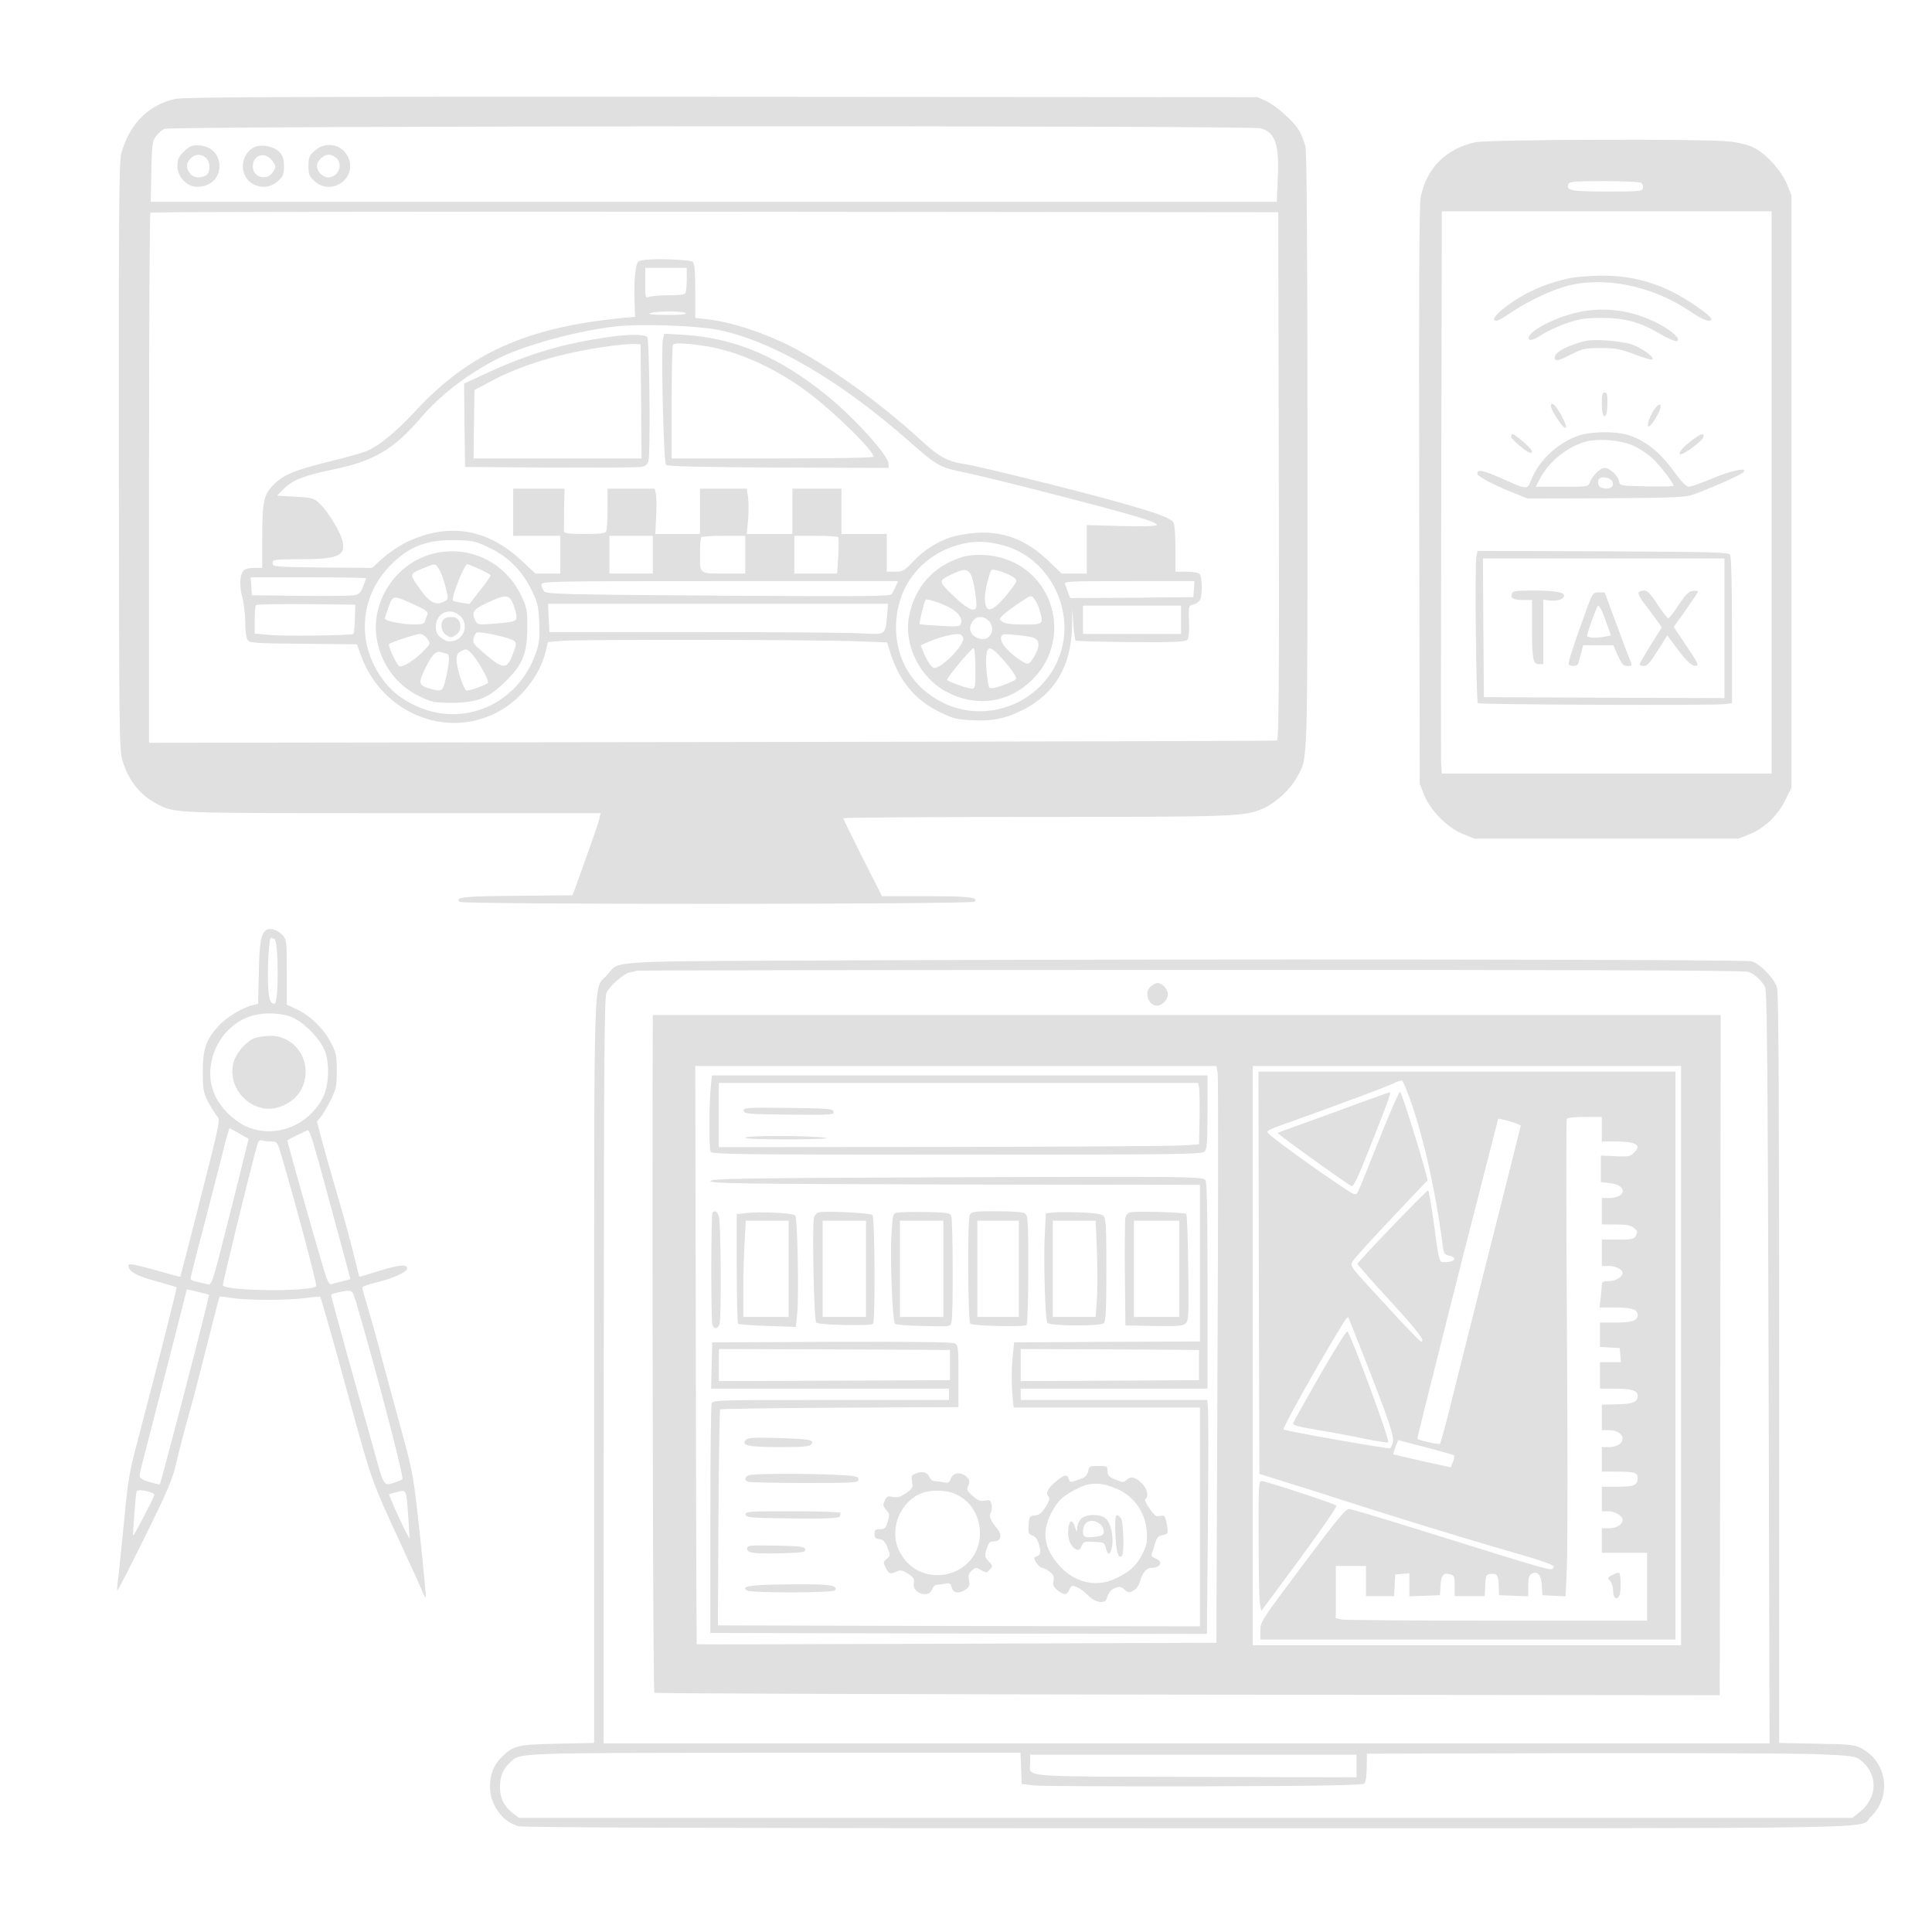 <?xml version="1.0" standalone="no"?>
<!DOCTYPE svg PUBLIC "-//W3C//DTD SVG 20010904//EN"
 "http://www.w3.org/TR/2001/REC-SVG-20010904/DTD/svg10.dtd">
<svg version="1.0" xmlns="http://www.w3.org/2000/svg"
 width="1024pt" height="1024pt" viewBox="0 0 1024 1024"
 preserveAspectRatio="xMidYMid meet">

<g transform="translate(0,1024) scale(0.1,-0.1)"
fill="#e0e0e0" stroke="none">
<path d="M930 9716 c-144 -32 -243 -132 -287 -289 -12 -44 -14 -283 -13 -1605
1 -1503 2 -1555 20 -1616 33 -106 94 -182 184 -228 95 -49 71 -48 1245 -48
l1104 0 -6 -29 c-3 -15 -37 -113 -74 -217 l-68 -189 -295 -3 c-284 -2 -329 -7
-304 -32 15 -15 2714 -14 2729 1 23 23 -29 29 -255 29 l-235 0 -103 203 c-56
111 -102 205 -102 210 0 4 457 7 1016 7 1065 0 1112 2 1209 45 67 29 144 101
179 165 59 109 56 17 56 1730 0 1100 -4 1586 -11 1615 -6 22 -19 56 -29 75
-25 49 -121 137 -177 163 l-48 22 -2840 2 c-2215 1 -2852 -1 -2895 -11z m5751
-156 c80 -22 101 -86 91 -282 l-5 -108 -2984 0 -2984 0 3 159 c3 144 5 162 24
188 11 15 32 34 45 40 31 16 5753 19 5810 3z m97 -1843 c2 -1113 0 -1398 -10
-1402 -7 -2 -1355 -6 -2995 -8 l-2983 -4 0 1402 c0 771 3 1405 7 1408 3 4
1350 6 2992 5 l2986 -3 3 -1398z"/>
<path d="M974 9436 c-28 -28 -34 -42 -34 -76 0 -57 50 -110 104 -110 71 0 119
45 119 110 0 65 -48 110 -119 110 -28 0 -44 -8 -70 -34z m118 -33 c25 -22 24
-79 -1 -93 -32 -17 -69 -12 -85 12 -21 30 -20 54 4 78 24 24 57 26 82 3z"/>
<path d="M1342 9457 c-73 -42 -73 -155 0 -193 45 -23 93 -18 130 15 29 26 33
35 33 80 0 41 -5 55 -26 77 -31 31 -101 42 -137 21z m102 -70 c19 -26 19 -30
5 -55 -29 -53 -109 -35 -109 25 0 63 66 82 104 30z"/>
<path d="M1668 9441 c-29 -26 -33 -35 -33 -81 0 -46 4 -55 33 -81 85 -76 218
8 182 116 -26 78 -120 102 -182 46z m114 -38 c39 -35 11 -103 -43 -103 -30 0
-59 31 -59 62 0 25 35 58 62 58 12 0 30 -7 40 -17z"/>
<path d="M3400 8860 c-22 -5 -26 -13 -33 -65 -4 -33 -6 -99 -4 -147 l3 -87
-65 -6 c-509 -50 -812 -185 -1097 -491 -112 -120 -199 -191 -269 -218 -22 -8
-103 -31 -180 -50 -188 -46 -248 -70 -300 -120 -57 -55 -65 -89 -65 -283 l0
-163 -44 0 c-25 0 -48 -6 -55 -14 -21 -25 -23 -79 -7 -142 9 -34 16 -95 16
-136 0 -44 5 -81 13 -91 11 -15 43 -17 295 -19 l284 -3 18 -51 c116 -332 496
-469 774 -280 101 70 182 183 208 293 l12 50 81 7 c100 7 1356 6 1564 -3 l153
-6 17 -55 c47 -148 129 -248 256 -311 74 -37 94 -42 172 -46 109 -7 182 8 274
54 169 85 257 233 261 442 l1 96 6 -82 c3 -45 9 -84 12 -88 4 -3 135 -7 292
-8 224 -2 289 1 299 11 9 9 12 38 10 97 -3 83 -3 84 23 91 14 3 30 14 35 24
14 26 12 124 -2 138 -7 7 -38 12 -70 12 l-58 0 0 121 c0 66 -4 129 -10 139
-12 23 -81 49 -279 105 -223 63 -743 192 -826 205 -97 15 -136 37 -242 134
-208 192 -493 395 -689 494 -144 72 -314 127 -437 140 l-62 7 0 142 c0 102 -4
146 -13 155 -13 13 -224 20 -272 8z m240 -102 c0 -35 -4 -68 -8 -73 -4 -6 -42
-11 -87 -10 -44 0 -90 -4 -102 -8 -23 -8 -23 -7 -23 72 l0 81 110 0 110 0 0
-62z m-5 -178 c4 -6 -32 -10 -102 -9 -70 0 -101 3 -88 9 28 12 183 12 190 0z
m179 -90 c288 -61 644 -271 1007 -591 146 -129 158 -136 295 -164 141 -29 773
-191 921 -237 67 -20 100 -35 94 -41 -6 -6 -81 -8 -190 -5 l-181 5 0 -129 0
-128 -66 0 -67 0 -74 71 c-143 135 -294 174 -493 127 -74 -18 -156 -67 -215
-129 -52 -55 -60 -59 -101 -59 l-44 0 0 100 0 100 -120 0 -120 0 0 120 0 120
-130 0 -130 0 0 -120 0 -120 -121 0 -121 0 7 74 c3 41 3 95 0 120 l-7 46 -124
0 -124 0 0 -120 0 -120 -119 0 -118 0 5 94 c2 52 2 106 -2 120 l-6 26 -125 0
-125 0 0 -104 c0 -57 -3 -111 -6 -120 -5 -13 -25 -16 -115 -16 -80 0 -109 3
-110 13 0 6 0 60 1 120 l2 107 -136 0 -136 0 0 -125 0 -125 125 0 125 0 0
-100 0 -100 -66 0 -66 0 -75 70 c-180 168 -387 202 -607 97 -39 -19 -96 -57
-128 -86 l-56 -51 -264 2 c-255 3 -263 4 -263 23 0 19 7 20 135 21 209 0 249
16 237 90 -8 46 -74 158 -120 202 -33 32 -39 34 -131 39 l-97 6 31 32 c48 50
109 74 263 106 217 44 323 106 467 274 104 122 253 236 410 315 141 71 420
147 625 170 137 15 435 4 549 -20z m-354 -1190 l0 -100 -115 0 -115 0 0 100 0
100 115 0 115 0 0 -100z m490 0 l0 -100 -97 0 c-149 0 -143 -4 -143 99 0 48 3
91 7 94 3 4 57 7 120 7 l113 0 0 -100z m493 93 c3 -5 3 -50 0 -100 l-6 -93
-113 0 -114 0 0 100 0 100 114 0 c63 0 117 -3 119 -7z m-1850 -56 c100 -47
172 -119 223 -222 33 -67 38 -85 42 -173 3 -81 1 -107 -17 -161 -93 -272 -383
-401 -637 -282 -84 39 -134 81 -184 152 -129 184 -112 423 42 585 100 106 199
145 353 141 92 -2 106 -5 178 -40z m2707 17 c270 -61 420 -377 300 -628 -107
-225 -383 -321 -605 -209 -156 78 -246 224 -246 398 0 215 136 389 346 441 69
17 124 17 205 -2z m-3360 -179 c0 -2 -7 -23 -16 -45 -13 -32 -22 -41 -47 -45
-18 -3 -147 -5 -287 -3 l-255 3 -3 48 -3 47 305 0 c169 0 306 -2 306 -5z
m2808 -42 c-7 -16 -17 -34 -22 -42 -9 -12 -144 -13 -921 -8 -839 6 -911 8
-922 24 -7 9 -13 25 -13 35 0 17 40 18 945 18 l945 0 -12 -27z m1580 -15 l-3
-43 -326 -3 -327 -2 -10 27 c-5 16 -13 36 -17 46 -7 16 13 17 340 17 l346 0
-3 -42z m-4447 -158 c-1 -41 -5 -77 -8 -80 -8 -8 -371 -13 -450 -5 l-73 7 0
72 c0 40 3 76 7 79 4 4 124 6 267 5 l259 -3 -2 -75z m2821 23 c-9 -110 -5
-107 -135 -100 -62 4 -459 7 -884 7 l-771 0 -4 75 -3 75 901 0 901 0 -5 -57z
m1558 -28 l0 -75 -260 0 -260 0 0 75 0 75 260 0 260 0 0 -75z"/>
<path d="M3235 8455 c-242 -34 -420 -86 -639 -185 l-136 -63 2 -221 3 -221
450 -3 c248 -1 465 0 482 3 25 4 35 13 40 33 11 37 5 644 -6 655 -16 16 -93
16 -196 2z m163 -342 l2 -303 -445 0 -445 0 2 181 3 182 81 43 c165 90 380
154 624 188 58 8 121 14 140 13 l35 -2 3 -302z"/>
<path d="M3514 8444 c-11 -45 3 -655 16 -668 8 -8 187 -12 595 -14 l585 -2 0
21 c0 44 -183 246 -330 365 -253 204 -484 302 -752 319 l-107 6 -7 -27z m203
-35 c189 -25 400 -121 583 -262 142 -110 330 -297 330 -328 0 -5 -207 -9 -535
-9 l-535 0 0 298 c0 164 3 302 7 305 9 10 60 9 150 -4z"/>
<path d="M2290 7304 c-195 -52 -326 -254 -293 -451 24 -137 107 -248 231 -306
62 -29 75 -32 167 -32 136 1 194 24 285 114 91 89 114 148 115 286 0 92 -3
105 -32 167 -86 182 -282 273 -473 222z m37 -81 c10 -14 25 -56 34 -92 17 -65
17 -66 -5 -78 -49 -28 -85 -5 -153 98 -30 46 -28 50 42 78 64 26 61 26 82 -6z
m214 1 c33 -15 59 -30 59 -34 0 -5 -25 -40 -56 -80 l-56 -71 -42 6 c-22 4 -43
9 -45 11 -12 11 60 194 75 194 4 0 33 -12 65 -26z m-342 -190 c60 -28 72 -37
66 -51 -4 -10 -10 -26 -12 -35 -4 -14 -16 -18 -58 -18 -60 0 -155 19 -155 31
0 5 9 33 20 63 24 63 22 63 139 10z m515 18 c8 -15 17 -44 21 -64 8 -42 5 -43
-121 -54 -76 -6 -83 -5 -93 14 -24 46 -15 61 61 97 89 43 113 44 132 7z m-286
-68 c66 -46 34 -144 -47 -144 -10 0 -30 9 -45 21 -20 16 -26 29 -26 59 0 65
66 101 118 64z m237 -119 c79 -23 79 -24 54 -89 -32 -87 -51 -86 -156 4 -58
51 -60 55 -51 83 10 28 12 29 57 22 25 -3 69 -13 96 -20z m-400 -11 c17 -26
16 -27 -17 -61 -47 -51 -119 -95 -133 -83 -16 13 -60 109 -53 116 11 10 143
54 164 54 12 0 29 -11 39 -26z m237 -81 c34 -37 91 -140 84 -152 -6 -10 -91
-41 -112 -41 -16 0 -54 118 -54 165 0 23 6 35 23 43 31 15 30 15 59 -15z
m-129 0 c11 -7 8 -48 -9 -124 -17 -75 -20 -77 -85 -59 -57 16 -62 28 -34 89
42 89 62 112 93 105 15 -4 30 -9 35 -11z"/>
<path d="M2352 6958 c-21 -21 -14 -66 13 -84 23 -15 27 -15 50 0 17 11 25 26
25 44 0 35 -16 52 -50 52 -14 0 -31 -5 -38 -12z"/>
<path d="M5095 7286 c-148 -47 -246 -157 -276 -309 -31 -154 55 -328 198 -404
154 -82 323 -60 448 58 214 203 137 557 -142 648 -72 24 -166 27 -228 7z m284
-111 c12 -12 10 -19 -15 -52 -101 -132 -144 -147 -144 -50 0 32 22 126 34 145
7 12 103 -22 125 -43z m-234 21 c15 -23 37 -163 28 -178 -12 -23 -52 -1 -120
64 -83 81 -83 79 2 119 53 25 71 24 90 -5z m364 -187 c23 -78 22 -79 -82 -79
-66 0 -99 4 -113 14 -19 15 -19 15 1 35 11 11 49 40 85 64 65 44 65 44 81 24
10 -12 22 -37 28 -58z m-456 -1 c34 -24 49 -51 40 -74 -5 -15 -18 -16 -110
-11 -57 3 -106 7 -109 9 -4 5 23 114 32 129 6 10 109 -27 147 -53z m187 -58
c41 -41 9 -109 -44 -96 -52 13 -69 53 -40 94 19 28 57 29 84 2z m-135 -90 c11
-34 -110 -160 -153 -160 -14 0 -35 31 -57 82 l-15 38 37 16 c51 23 122 43 155
43 18 1 29 -5 33 -19z m363 3 c40 -10 47 -39 20 -91 -13 -26 -31 -48 -39 -50
-19 -3 -101 58 -128 97 -13 17 -18 36 -15 46 6 15 16 16 73 10 36 -3 76 -9 89
-12z m-298 -169 c0 -97 -1 -104 -20 -104 -22 0 -130 39 -130 47 0 14 133 173
141 168 5 -4 9 -53 9 -111z m206 -27 c15 -28 15 -28 -28 -46 -24 -11 -57 -22
-75 -26 -31 -6 -32 -5 -38 37 -13 88 -11 158 5 169 12 7 27 -3 68 -48 30 -32
60 -71 68 -86z"/>
<path d="M7820 9486 c-156 -33 -260 -139 -290 -291 -8 -44 -10 -472 -8 -1585
l3 -1525 24 -60 c33 -82 124 -173 206 -206 l60 -24 700 0 700 0 57 23 c80 32
150 99 190 180 l33 67 0 1570 0 1570 -23 57 c-29 72 -109 161 -174 194 -31 16
-79 28 -131 34 -124 15 -1279 11 -1347 -4z m878 -215 c8 -5 12 -17 10 -27 -3
-18 -15 -19 -190 -19 -192 0 -218 5 -205 39 6 14 32 16 189 16 101 0 189 -4
196 -9z m692 -1641 l0 -1490 -874 0 -874 0 -4 58 c-1 31 -1 702 1 1490 l3
1432 874 0 874 0 0 -1490z"/>
<path d="M8320 8766 c-135 -30 -239 -77 -338 -151 -58 -44 -79 -75 -49 -75 6
0 39 18 72 41 91 61 205 116 292 141 197 56 454 6 653 -127 76 -52 120 -68
120 -45 0 16 -119 99 -204 142 -119 60 -243 88 -380 87 -61 -1 -136 -7 -166
-13z"/>
<path d="M8340 8579 c-131 -34 -262 -111 -234 -139 6 -6 29 2 64 25 29 19 90
47 134 62 68 23 98 28 186 28 123 0 203 -22 313 -87 37 -22 75 -38 83 -36 28
6 -19 52 -93 91 -145 76 -302 96 -453 56z"/>
<path d="M8348 8417 c-70 -24 -108 -50 -108 -74 0 -20 22 -16 90 20 58 29 71
32 154 32 79 0 103 -4 179 -33 49 -19 92 -31 95 -27 12 12 -57 62 -111 80 -29
9 -92 19 -142 21 -76 4 -100 1 -157 -19z"/>
<path d="M8490 8101 c0 -59 12 -86 24 -55 3 9 6 38 6 65 0 37 -4 49 -15 49
-12 0 -15 -13 -15 -59z"/>
<path d="M8220 8087 c0 -7 13 -34 29 -59 54 -85 72 -69 21 20 -29 50 -50 66
-50 39z"/>
<path d="M8777 8082 c-21 -23 -50 -92 -42 -101 8 -7 29 20 56 71 20 40 12 59
-14 30z"/>
<path d="M8363 7930 c-106 -38 -204 -128 -245 -228 -25 -61 -15 -61 -165 5
-94 41 -123 47 -123 23 0 -14 79 -57 177 -96 l88 -36 412 1 c319 2 422 5 455
16 78 25 263 106 278 122 28 29 -67 9 -172 -36 -53 -22 -106 -41 -117 -41 -13
0 -41 29 -84 88 -71 98 -152 161 -240 187 -70 21 -199 18 -264 -5z m300 -55
c32 -15 77 -46 100 -69 40 -38 107 -127 107 -141 0 -3 -64 -4 -142 -3 -138 3
-143 4 -146 25 -4 30 -50 73 -77 73 -24 0 -69 -45 -80 -80 -6 -19 -15 -20
-146 -20 l-139 0 21 41 c44 86 136 164 232 195 70 23 200 13 270 -21z m-123
-180 c26 -31 -9 -56 -54 -39 -16 6 -22 35 -9 47 12 12 50 7 63 -8z"/>
<path d="M8010 7925 c0 -14 85 -85 101 -85 20 0 6 21 -38 59 -52 44 -63 49
-63 26z"/>
<path d="M8974 7911 c-49 -35 -79 -69 -70 -78 10 -10 120 69 124 90 5 24 -9
21 -54 -12z"/>
<path d="M7825 7288 c-9 -49 -1 -765 8 -775 9 -8 1240 -13 1310 -5 l37 5 0
386 c0 226 -4 392 -10 401 -8 13 -96 15 -674 18 l-665 2 -6 -32z m1315 -378
l0 -370 -637 2 -638 3 -3 368 -2 367 640 0 640 0 0 -370z"/>
<path d="M8014 7095 c-10 -25 6 -35 57 -35 l49 0 0 -139 c0 -175 5 -201 36
-201 l24 0 0 171 0 171 33 -5 c39 -5 77 7 77 26 0 19 -52 27 -173 27 -76 0
-99 -3 -103 -15z"/>
<path d="M8685 7100 c-4 -6 7 -27 22 -48 16 -20 45 -60 65 -87 l36 -50 -59
-94 c-32 -52 -59 -98 -59 -103 0 -4 10 -8 23 -8 17 0 34 19 73 81 l51 81 59
-79 c40 -53 67 -79 83 -81 31 -5 27 5 -48 116 l-60 89 65 91 c35 50 64 94 64
97 0 4 -12 5 -27 3 -22 -2 -38 -18 -75 -73 -25 -38 -50 -71 -55 -72 -4 -2 -30
31 -57 72 -37 58 -54 75 -72 75 -12 0 -26 -5 -29 -10z"/>
<path d="M8410 7013 c-70 -192 -100 -285 -95 -294 9 -13 45 -11 50 4 2 6 9 31
15 55 l11 42 80 0 80 0 24 -55 c21 -46 29 -55 51 -55 21 0 25 3 19 18 -5 9
-38 97 -74 194 l-66 178 -32 0 c-30 0 -32 -3 -63 -87z m80 -10 c7 -16 20 -51
30 -79 l18 -52 -30 -6 c-52 -10 -100 -7 -96 7 13 50 53 157 58 157 4 0 13 -12
20 -27z"/>
<path d="M1414 5312 c-31 -20 -39 -60 -42 -225 l-4 -167 -27 -7 c-55 -13 -138
-63 -180 -108 -70 -76 -86 -122 -86 -245 0 -96 3 -110 28 -160 16 -30 37 -64
47 -75 18 -20 17 -28 -87 -435 -58 -228 -106 -416 -107 -417 -1 -1 -48 11
-103 27 -56 16 -118 32 -138 36 -32 6 -37 4 -33 -12 5 -27 52 -50 157 -78 51
-14 95 -27 97 -29 3 -3 -112 -455 -210 -827 -40 -150 -49 -205 -66 -390 -12
-118 -25 -251 -30 -295 -6 -44 -10 -86 -9 -95 0 -8 65 118 145 280 127 258
148 308 170 402 13 58 40 162 59 230 20 67 65 240 101 383 35 142 66 261 68
262 2 2 32 -1 67 -7 80 -12 290 -13 388 0 41 6 76 8 78 6 5 -5 71 -237 169
-596 101 -368 107 -386 243 -680 65 -140 124 -270 131 -288 7 -18 15 -31 17
-29 2 3 -12 150 -31 328 -35 323 -35 325 -104 579 -39 140 -86 318 -107 395
-20 77 -50 183 -66 236 -16 53 -29 100 -29 105 0 5 31 16 68 25 99 24 174 58
170 78 -4 22 -46 17 -161 -19 -50 -16 -92 -28 -93 -27 0 1 -13 54 -29 117 -15
63 -52 198 -82 300 -30 102 -68 235 -84 295 l-29 110 20 25 c12 14 35 54 53
90 29 59 32 74 32 155 0 81 -3 96 -32 150 -37 73 -111 144 -181 176 l-52 24 0
172 c0 164 -1 173 -22 196 -24 27 -66 41 -84 29z m40 -48 c23 -9 24 -344 1
-344 -26 0 -35 37 -35 148 0 98 8 202 16 202 1 0 9 -3 18 -6z m82 -411 c70
-24 165 -120 189 -192 23 -71 17 -179 -14 -239 -79 -154 -265 -221 -413 -149
-66 32 -132 100 -160 165 -68 152 17 350 176 411 64 25 156 26 222 4z m-267
-621 l49 -28 -88 -353 c-112 -444 -105 -424 -137 -416 -14 3 -38 9 -54 12 -16
3 -29 10 -29 16 0 6 31 131 70 277 38 146 83 322 101 393 17 70 33 127 36 127
2 0 26 -13 52 -28z m391 -49 c18 -59 65 -229 170 -620 l27 -103 -41 -11 c-23
-5 -49 -12 -58 -15 -14 -4 -22 11 -42 78 -47 157 -196 682 -193 684 7 6 103
53 109 54 4 0 17 -30 28 -67z m-225 7 c33 0 35 -2 54 -66 67 -223 193 -695
187 -701 -29 -30 -465 -27 -495 3 -4 3 142 600 180 737 7 28 15 37 26 33 8 -3
30 -6 48 -6z m-341 -873 c-34 -145 -241 -938 -247 -944 -2 -2 -27 4 -55 12
-36 11 -52 21 -52 33 0 9 12 60 26 112 24 92 224 871 224 875 0 2 27 -4 59
-12 l59 -15 -14 -61z m795 16 c108 -369 253 -925 244 -933 -4 -4 -26 -13 -47
-20 -51 -16 -52 -14 -95 141 -19 68 -80 288 -137 489 -56 201 -101 367 -99
369 6 5 67 19 92 20 19 1 25 -9 42 -66z m-1071 -1017 c-6 -21 -109 -218 -112
-215 -4 5 13 220 18 235 6 15 98 -5 94 -20z m1336 -6 c3 -17 8 -74 11 -128 l6
-97 -22 39 c-11 22 -36 74 -55 117 l-33 79 32 9 c50 14 54 13 61 -19z"/>
<path d="M1345 4736 c-42 -19 -90 -74 -105 -120 -35 -108 40 -229 155 -250 78
-15 173 35 206 108 60 132 -30 277 -170 276 -31 -1 -69 -7 -86 -14z"/>
<path d="M4565 5150 c-1401 -6 -1275 2 -1349 -80 -72 -79 -66 96 -67 -2089 l0
-1979 -192 -4 c-212 -4 -237 -10 -296 -69 -45 -44 -64 -92 -64 -159 0 -94 65
-186 150 -209 26 -8 1109 -11 3551 -11 3856 0 3549 -5 3615 58 115 108 91 291
-46 365 -39 20 -58 22 -239 25 l-198 4 0 1981 c0 1404 -3 1994 -11 2022 -13
47 -91 128 -135 140 -34 10 -2887 13 -4719 5z m4702 -61 c34 -13 70 -45 88
-80 11 -21 14 -386 19 -2017 l5 -1992 -3089 0 -3090 0 -1 33 c0 17 0 907 1
1976 1 1639 3 1948 15 1971 20 38 90 98 122 106 16 3 33 7 38 9 6 2 1327 4
2937 4 2050 1 2935 -2 2955 -10z m-3855 -4221 l3 -83 60 -8 c33 -4 439 -6 902
-5 650 2 845 6 854 15 8 8 13 42 13 85 l1 73 1103 3 c607 1 1188 -1 1292 -6
168 -7 192 -10 217 -28 98 -73 98 -200 0 -278 l-39 -31 -3533 0 -3534 0 -28
21 c-50 37 -73 81 -73 141 0 59 15 96 53 131 56 53 4 51 1404 52 l1302 0 3
-82z m1778 12 l0 -60 -855 2 c-954 3 -875 -4 -875 76 l0 42 865 0 865 0 0 -60z"/>
<path d="M6102 5014 c-40 -27 -18 -104 29 -104 29 0 59 31 59 60 0 28 -30 60
-55 60 -6 0 -21 -7 -33 -16z"/>
<path d="M3459 4483 c-2 -1445 3 -3209 9 -3215 4 -4 1276 -8 2827 -10 l2820
-3 3 1803 2 1802 -2830 0 -2830 0 -1 -377z m2995 70 c3 -21 3 -709 -1 -1529
l-6 -1491 -1376 -5 c-757 -3 -1377 -4 -1378 -3 -1 0 -4 691 -5 1533 l-3 1532
1381 0 1381 0 7 -37z m2456 -1498 l0 -1535 -1135 0 -1135 0 0 1535 0 1535
1135 0 1135 0 0 -1535z"/>
<path d="M3766 4463 c-8 -96 -8 -306 0 -327 6 -14 130 -16 1304 -16 1167 0
1300 2 1314 16 13 13 16 46 16 210 l0 194 -1314 0 -1313 0 -7 -77z m2589 15
c3 -13 4 -86 3 -163 l-3 -140 -90 -6 c-49 -4 -622 -7 -1272 -8 l-1183 -1 0
170 0 170 1270 0 1270 0 5 -22z"/>
<path d="M3942 4353 c3 -17 23 -18 241 -21 224 -2 238 -1 235 15 -3 17 -23 18
-241 21 -224 2 -238 1 -235 -15z"/>
<path d="M3950 4210 c0 -6 85 -9 238 -9 155 1 218 4 182 9 -85 12 -420 12
-420 0z"/>
<path d="M5000 4000 c-1089 -4 -1235 -7 -1235 -20 0 -13 152 -15 1298 -18
l1297 -2 0 -415 0 -415 -492 -2 -493 -3 -9 -90 c-4 -49 -5 -127 -1 -172 l7
-83 494 0 494 0 0 -580 0 -580 -1277 2 -1278 3 3 570 c2 314 6 572 9 575 2 3
288 7 634 9 l629 3 0 164 c0 152 -1 164 -19 174 -14 7 -228 9 -653 8 l-633 -3
-3 -122 -3 -123 631 0 630 0 0 -30 0 -30 -625 0 c-586 0 -626 -1 -633 -17 -4
-10 -7 -288 -7 -618 l0 -600 1316 -3 1316 -2 5 582 c3 321 3 600 0 621 l-4 37
-494 0 -494 0 0 30 0 30 495 0 495 0 0 549 c0 427 -3 551 -12 558 -22 17 -118
18 -1388 13z m35 -995 l0 -80 -612 -3 -613 -2 0 85 0 85 613 -2 612 -3 0 -80z
m1320 0 l0 -80 -472 -3 -473 -2 0 85 0 85 473 -2 472 -3 0 -80z"/>
<path d="M3777 3813 c-9 -8 -9 -576 -1 -597 9 -23 31 -19 38 7 10 37 7 544 -4
571 -9 26 -21 32 -33 19z"/>
<path d="M3960 3811 l-55 -6 0 -287 c0 -157 3 -290 7 -294 4 -4 75 -9 157 -12
l149 -5 7 66 c10 94 2 514 -10 525 -13 13 -184 21 -255 13z m220 -296 l0 -255
-120 0 -120 0 0 148 c0 82 3 197 7 255 l6 107 114 0 113 0 0 -255z"/>
<path d="M4338 3814 c-10 -3 -21 -16 -24 -29 -10 -42 0 -543 12 -555 13 -13
288 -19 301 -7 13 13 10 564 -3 577 -12 12 -255 23 -286 14z m252 -299 l0
-255 -115 0 -115 0 0 255 0 255 115 0 115 0 0 -255z"/>
<path d="M4758 3813 c-26 -4 -26 -5 -33 -118 -8 -123 5 -459 19 -472 4 -4 72
-10 150 -11 143 -4 143 -4 149 20 10 37 8 551 -2 568 -8 11 -38 15 -133 16
-68 1 -135 0 -150 -3z m242 -298 l0 -255 -115 0 -115 0 0 255 0 255 115 0 115
0 0 -255z"/>
<path d="M5140 3800 c-13 -24 -10 -563 3 -576 12 -12 287 -18 298 -7 5 5 9
130 9 294 0 256 -1 285 -17 297 -11 8 -59 12 -150 12 -123 0 -133 -1 -143 -20z
m260 -285 l0 -255 -110 0 -110 0 0 255 0 255 110 0 110 0 0 -255z"/>
<path d="M5579 3813 l-36 -4 -6 -126 c-6 -148 3 -436 14 -454 11 -18 283 -19
300 -2 10 10 13 80 13 283 0 228 -2 272 -15 285 -11 11 -44 16 -124 19 -61 2
-126 2 -146 -1z m235 -205 c3 -90 3 -205 0 -255 l-7 -93 -113 0 -114 0 0 255
0 255 113 0 114 0 7 -162z"/>
<path d="M5988 3814 c-10 -3 -20 -15 -23 -27 -3 -12 -4 -146 -3 -297 l3 -275
152 -3 c130 -2 153 0 168 14 15 15 16 45 13 295 -2 152 -6 281 -11 285 -8 9
-273 16 -299 8z m262 -299 l0 -255 -120 0 -120 0 0 255 0 255 120 0 120 0 0
-255z"/>
<path d="M3952 2607 c-24 -29 18 -37 181 -37 121 0 157 3 166 14 20 24 -5 29
-174 34 -137 4 -162 2 -173 -11z"/>
<path d="M5767 2441 c-5 -23 -15 -32 -51 -44 -43 -15 -45 -15 -51 4 -9 28 -26
24 -73 -17 -41 -35 -52 -60 -32 -80 6 -6 -1 -24 -18 -51 -20 -32 -34 -43 -57
-45 -28 -3 -30 -6 -33 -51 -3 -42 0 -48 21 -56 17 -7 27 -22 35 -52 11 -43 8
-51 -23 -62 -13 -5 22 -57 39 -57 7 0 25 -9 39 -20 21 -17 25 -27 21 -49 -5
-22 0 -32 21 -50 36 -27 49 -27 63 4 10 23 14 24 39 13 16 -6 43 -26 61 -45
38 -38 89 -46 98 -15 11 34 22 47 47 56 21 8 31 6 47 -9 19 -18 24 -18 48 -5
16 9 29 29 35 50 11 42 34 70 58 70 51 0 67 34 23 50 -15 6 -23 15 -20 23 3 6
11 31 17 54 10 34 18 42 42 47 28 6 29 8 23 48 -9 54 -13 59 -39 53 -18 -5
-29 3 -54 39 -18 25 -28 48 -23 51 21 13 10 57 -21 86 -35 33 -55 36 -79 14
-15 -13 -21 -13 -58 3 -35 14 -42 22 -42 45 0 26 -2 27 -49 27 -46 0 -49 -2
-54 -29z m153 -92 c92 -41 149 -123 158 -224 4 -56 1 -72 -22 -119 -31 -64
-70 -99 -146 -134 -99 -46 -211 -21 -291 65 -85 93 -100 178 -48 282 34 67 65
96 149 136 63 30 122 28 200 -6z"/>
<path d="M5730 2190 c-11 -11 -20 -32 -21 -47 -1 -28 -1 -28 -12 5 -13 43 -31
36 -35 -14 -4 -50 11 -89 38 -104 17 -9 22 -7 32 15 11 24 16 26 67 23 53 -3
55 -4 63 -36 11 -41 24 -34 33 16 8 51 -9 123 -36 145 -30 24 -103 23 -129 -3z
m98 -26 c12 -8 22 -26 22 -39 0 -20 -6 -25 -44 -30 -51 -8 -66 -2 -66 26 0 54
43 75 88 43z"/>
<path d="M5912 2110 c3 -92 16 -135 34 -117 14 13 9 183 -5 200 -28 34 -33 18
-29 -83z"/>
<path d="M4851 2429 c-20 -8 -22 -14 -17 -43 6 -30 3 -35 -32 -60 -30 -20 -45
-25 -70 -20 -27 6 -33 3 -43 -20 -11 -22 -9 -29 8 -49 18 -20 19 -26 8 -62
-10 -35 -16 -40 -41 -40 -24 0 -29 -4 -29 -25 0 -20 6 -26 26 -28 21 -2 30
-13 43 -45 16 -41 16 -43 -4 -59 -20 -16 -20 -19 -5 -48 17 -33 23 -35 58 -19
20 9 30 7 60 -12 30 -20 35 -28 30 -50 -10 -52 78 -83 97 -34 5 14 16 25 24
25 7 0 27 3 43 6 27 5 31 3 37 -20 8 -31 39 -35 75 -10 18 13 22 22 17 49 -5
24 -2 36 15 51 19 17 22 18 49 2 27 -15 30 -15 46 3 17 18 16 20 -6 44 -21 23
-22 28 -11 65 10 32 16 40 36 40 39 0 50 33 21 67 -37 45 -46 66 -34 86 5 10
7 30 3 44 -5 22 -10 25 -35 19 -24 -4 -37 1 -64 25 -31 27 -34 33 -24 55 9 19
8 28 -7 44 -27 30 -73 27 -85 -6 -9 -23 -14 -26 -41 -20 -18 3 -39 6 -48 6 -9
0 -21 10 -26 23 -11 25 -38 31 -74 16z m207 -105 c84 -35 135 -114 136 -209 0
-233 -310 -310 -423 -105 -62 111 -9 263 109 314 46 20 131 20 178 0z"/>
<path d="M3978 2423 c-30 -5 -38 -27 -12 -37 9 -3 144 -6 300 -6 269 0 284 1
284 18 0 17 -12 20 -122 25 -127 7 -404 7 -450 0z"/>
<path d="M3952 2213 c3 -17 24 -18 247 -21 184 -2 246 1 252 10 4 7 5 16 3 20
-3 4 -118 8 -255 8 -233 0 -250 -1 -247 -17z"/>
<path d="M3960 2031 c0 -23 42 -28 205 -23 92 3 106 6 103 20 -3 15 -23 17
-156 20 -144 2 -152 2 -152 -17z"/>
<path d="M4140 1842 c-169 -2 -214 -11 -180 -32 22 -14 457 -13 466 1 18 29
-34 35 -286 31z"/>
<path d="M6672 3494 l3 -1066 80 -25 c44 -13 249 -78 455 -144 206 -66 514
-161 683 -210 325 -94 355 -105 339 -121 -14 -14 -1 -17 -702 201 -195 61
-365 112 -378 113 -18 3 -58 -45 -247 -297 -219 -293 -225 -301 -225 -347 l0
-48 1100 0 1100 0 0 1505 0 1505 -1105 0 -1105 0 2 -1066z m788 956 c73 -186
149 -514 186 -807 6 -47 9 -53 35 -58 47 -11 29 -35 -26 -35 -28 0 -28 1 -56
212 -13 92 -26 168 -30 168 -10 0 -374 -379 -374 -389 0 -4 78 -93 173 -196
156 -171 189 -215 163 -215 -4 0 -76 73 -158 163 -226 245 -218 234 -205 260
6 12 98 114 205 227 l194 205 -24 88 c-34 123 -113 370 -122 380 -4 4 -54
-108 -110 -250 -56 -142 -107 -268 -114 -280 -12 -22 -14 -21 -117 49 -137 92
-344 243 -359 262 -10 11 2 18 66 41 300 107 565 206 599 223 21 11 42 17 46
14 4 -4 16 -32 28 -62z m1030 -195 l0 -65 76 0 c73 0 114 -11 114 -30 0 -6 -9
-19 -21 -31 -18 -18 -30 -21 -97 -17 l-77 3 0 -70 0 -70 48 -6 c95 -10 88 -79
-7 -79 l-36 0 0 -70 0 -70 74 0 c56 0 79 -4 96 -18 19 -16 21 -22 11 -40 -11
-20 -20 -22 -96 -22 l-85 0 0 -70 0 -70 39 0 c35 0 71 -19 71 -37 0 -21 -37
-43 -72 -43 -29 0 -38 -4 -38 -17 0 -10 -3 -42 -6 -70 l-7 -53 82 0 c90 0 121
-10 121 -40 0 -30 -31 -40 -119 -40 l-81 0 0 -64 0 -65 53 -3 52 -3 3 -37 3
-38 -55 0 -56 0 0 -70 0 -70 81 0 c87 0 119 -10 119 -39 0 -32 -26 -43 -110
-44 l-80 -2 0 -67 0 -68 39 0 c40 0 71 -20 71 -45 0 -25 -31 -45 -71 -45 l-39
0 0 -65 0 -65 79 0 c94 0 111 -5 111 -34 0 -38 -19 -46 -107 -46 l-83 0 0 -65
0 -65 33 0 c36 0 77 -24 77 -45 0 -25 -31 -45 -71 -45 l-39 0 0 -65 0 -65 120
0 120 0 0 -180 0 -180 -794 0 c-436 0 -808 3 -825 6 l-31 7 0 138 0 139 80 0
80 0 0 -80 0 -80 75 0 74 0 3 58 3 57 38 3 37 3 0 -61 0 -61 81 3 81 3 3 48
c3 58 14 72 49 63 24 -6 26 -11 26 -61 l0 -55 80 0 79 0 3 58 c3 54 4 57 31
60 32 4 40 -10 41 -72 l1 -41 78 -3 77 -3 0 55 c0 44 4 57 19 65 30 17 50 -7
53 -64 l3 -50 61 -3 62 -3 7 167 c4 91 4 658 0 1259 -4 601 -4 1098 -1 1104 5
7 42 11 97 11 l89 0 0 -65z m-482 40 c29 -9 52 -19 52 -22 0 -3 -74 -299 -165
-657 -90 -358 -185 -734 -210 -836 -25 -101 -49 -188 -53 -192 -6 -6 -109 17
-120 26 -2 3 223 897 353 1401 41 160 75 291 75 293 0 5 18 1 68 -13z m-775
-1255 c127 -324 156 -411 150 -443 -3 -16 -11 -31 -17 -33 -12 -4 -555 91
-563 100 -5 5 117 228 240 436 81 138 98 163 103 158 1 -2 41 -100 87 -218z
m475 -514 c2 -3 -1 -18 -7 -34 l-12 -29 -151 33 c-83 19 -152 35 -153 36 -2 2
4 19 11 39 l15 36 146 -38 c80 -21 148 -40 151 -43z"/>
<path d="M7205 4394 c-82 -31 -213 -78 -290 -106 -77 -27 -141 -51 -143 -53
-4 -4 370 -273 391 -281 12 -4 36 48 105 223 101 257 107 273 95 273 -4 -1
-75 -26 -158 -56z"/>
<path d="M8547 1893 c-27 -13 -28 -16 -13 -32 9 -10 16 -34 16 -54 0 -39 22
-52 34 -21 9 22 7 112 -2 117 -4 3 -20 -2 -35 -10z"/>
<path d="M6997 2953 c-75 -131 -139 -245 -142 -254 -5 -13 16 -19 127 -38 73
-12 187 -33 252 -47 66 -13 122 -22 124 -19 10 10 -194 563 -217 588 -4 4 -69
-99 -144 -230z"/>
<path d="M6671 2083 c0 -170 3 -324 7 -345 l7 -36 31 41 c245 329 374 511 367
517 -12 11 -374 130 -396 130 -16 0 -17 -21 -16 -307z"/>
</g>
</svg>
